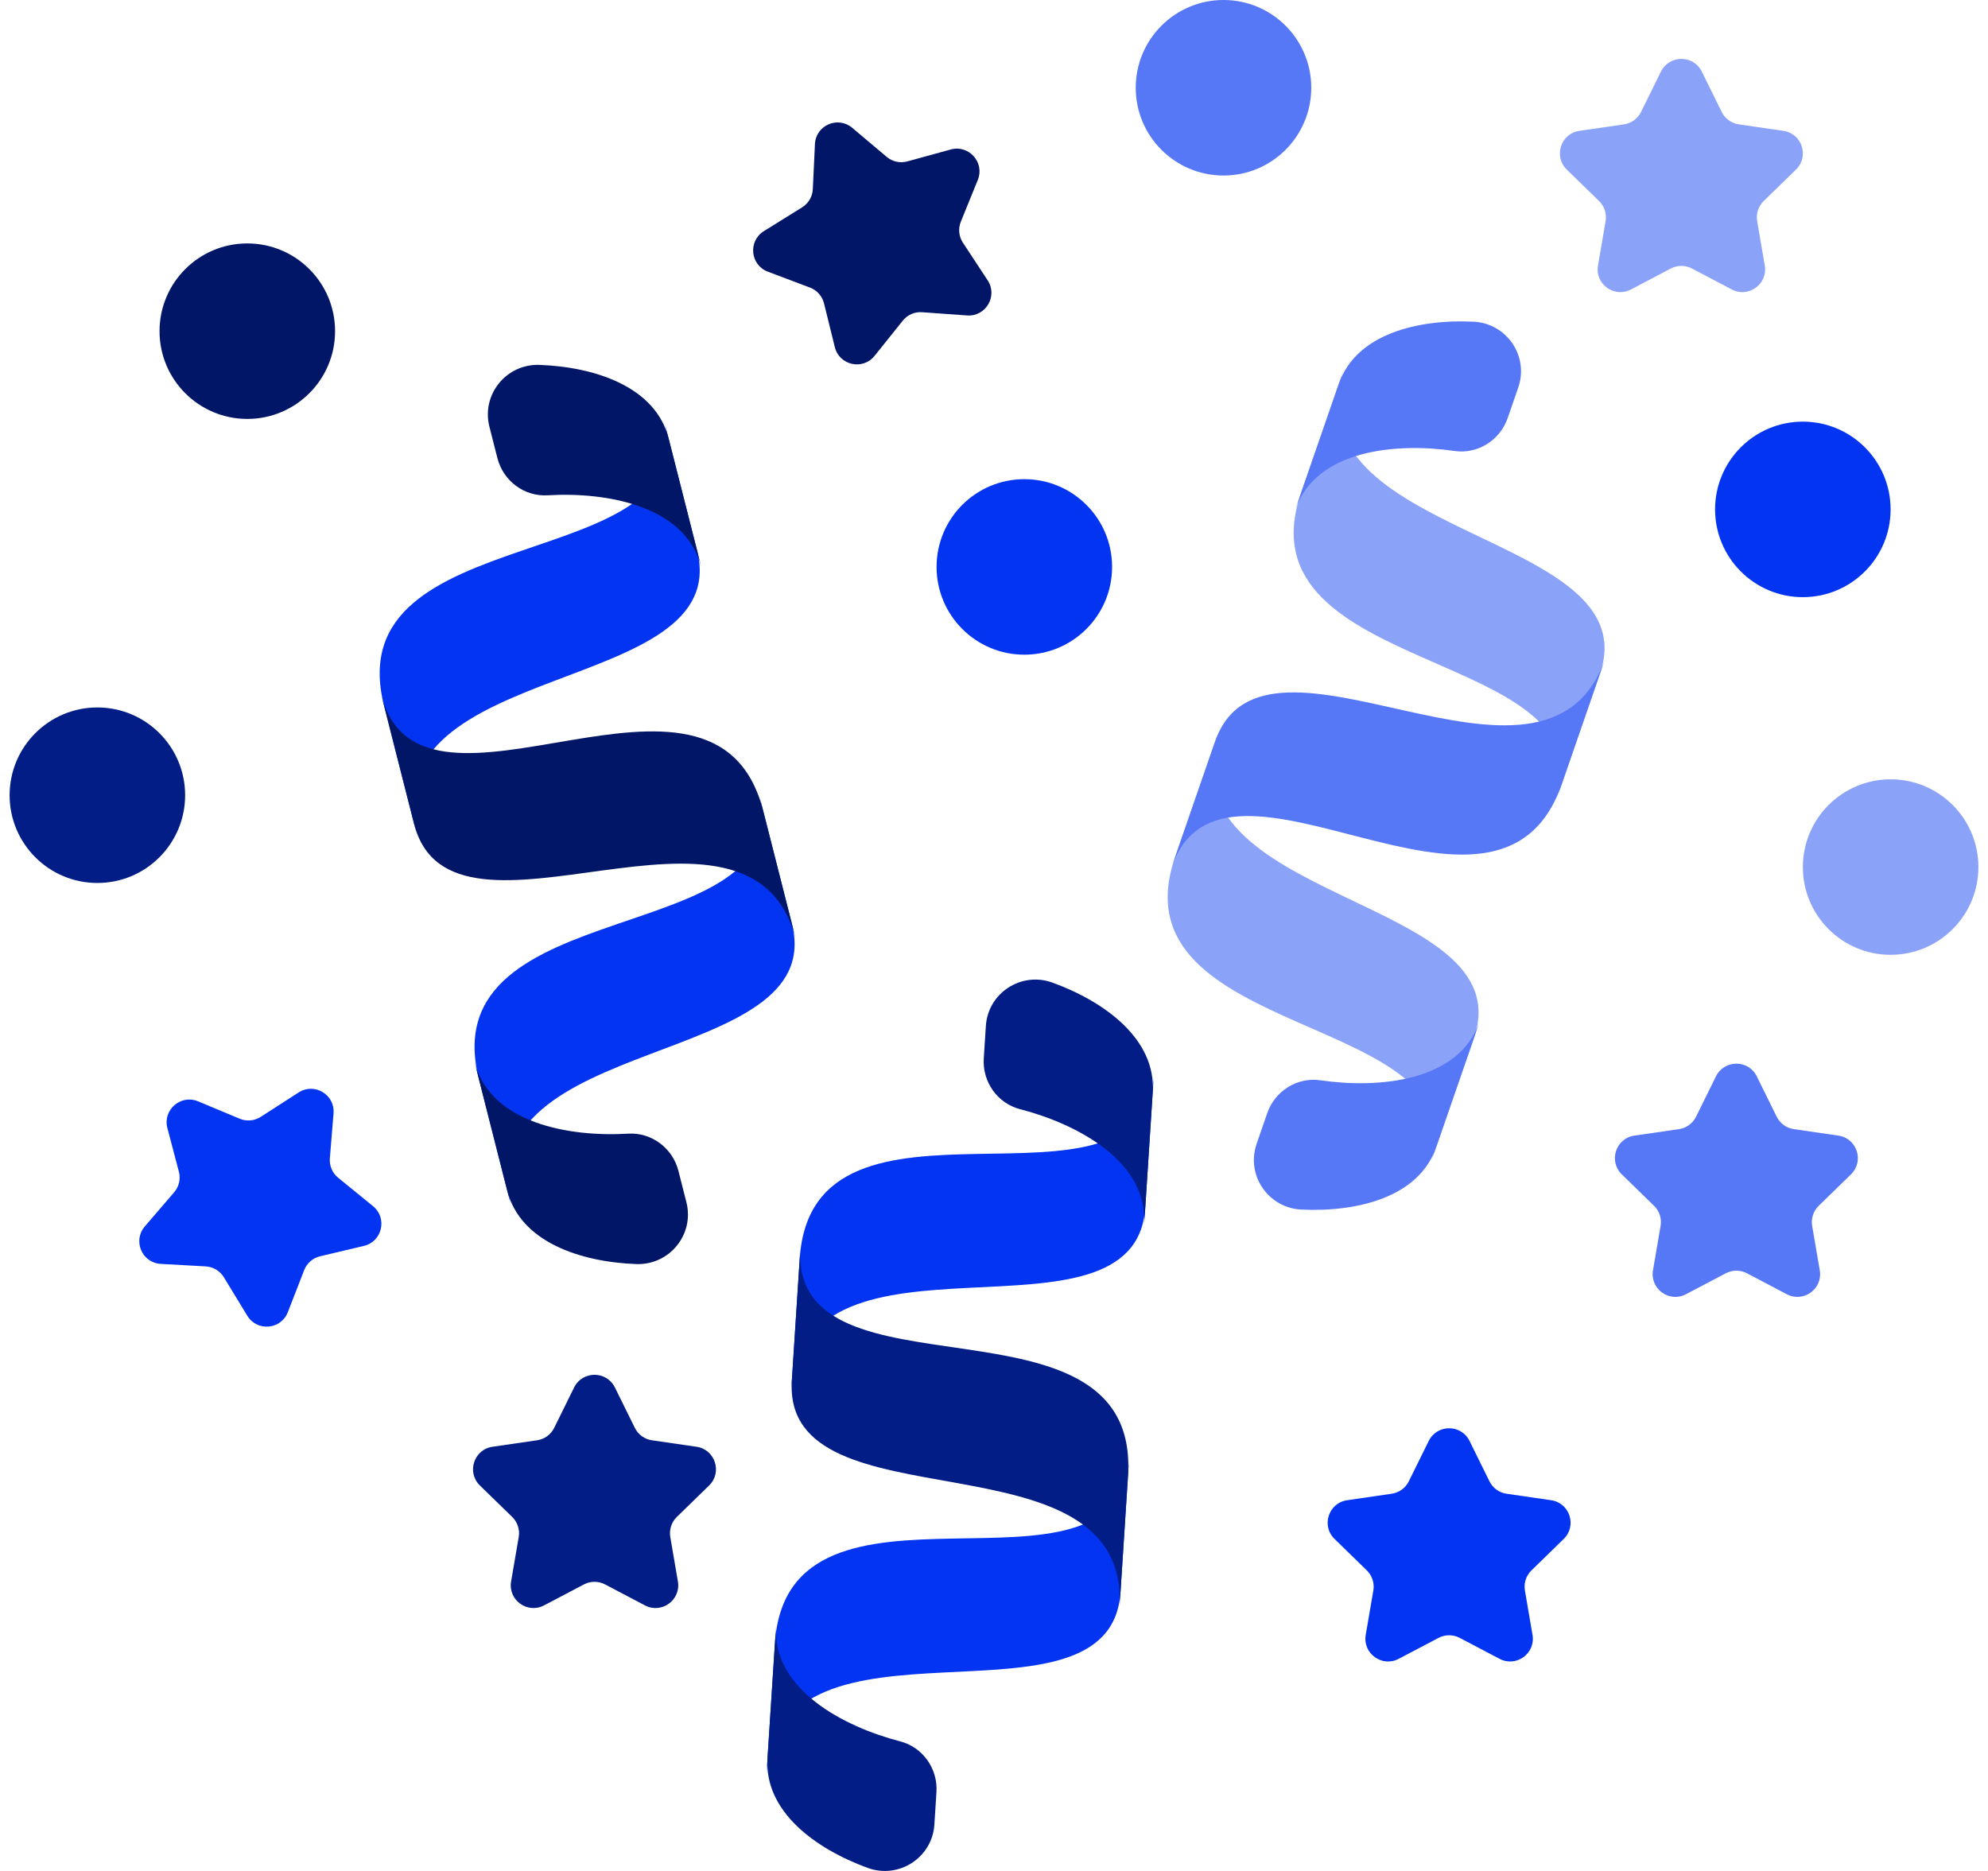 <svg width="119" height="112" viewBox="0 0 119 112" fill="none" xmlns="http://www.w3.org/2000/svg">
<g id="Group">
<g id="Group_2">
<path id="Vector" d="M22.987 42.233C20.11 30.907 42.132 34.553 39.767 25.241L41.724 32.942C43.954 41.726 22.259 39.364 24.943 49.934L22.987 42.233Z" fill="#0334F2"/>
<path id="Vector_2" d="M28.667 64.595C25.79 53.269 47.812 56.916 45.447 47.604L47.403 55.305C49.634 64.089 27.938 61.727 30.623 72.297L28.667 64.595Z" fill="#0334F2"/>
<path id="Vector_3" d="M45.685 48.544C42.808 37.218 25.196 50.929 22.831 41.617L24.787 49.318C27.018 58.102 44.958 45.674 47.641 56.245L45.685 48.544Z" fill="#011666"/>
<path id="Vector_4" d="M37.6 67.864C34.132 68.074 29.345 67.267 28.407 63.576L30.363 71.277C31.145 74.357 34.76 75.548 38.085 75.67C40.072 75.743 41.576 73.898 41.088 71.972L40.611 70.094C40.264 68.73 39.005 67.779 37.6 67.864Z" fill="#011666"/>
<path id="Vector_5" d="M32.784 29.65C36.252 29.44 41.039 30.247 41.977 33.938L40.021 26.237C39.239 23.157 35.624 21.966 32.299 21.844C30.312 21.77 28.807 23.615 29.296 25.542L29.773 27.42C30.12 28.784 31.379 29.735 32.784 29.65Z" fill="#011666"/>
</g>
<g id="Group_3">
<path id="Vector_6" d="M47.87 75.355C48.62 63.693 68.448 73.942 69.066 64.355L68.555 72.284C67.972 81.327 48.059 72.4 47.358 83.283L47.87 75.355Z" fill="#0334F2"/>
<path id="Vector_7" d="M46.385 98.38C47.137 86.719 66.965 96.968 67.583 87.381L67.072 95.309C66.489 104.353 46.576 95.425 45.874 106.309L46.385 98.38Z" fill="#0334F2"/>
<path id="Vector_8" d="M67.521 88.348C68.272 76.688 47.292 84.309 47.91 74.721L47.399 82.649C46.816 91.693 67.71 85.393 67.01 96.277L67.521 88.348Z" fill="#021D85"/>
<path id="Vector_9" d="M53.879 104.241C50.516 103.373 46.209 101.131 46.453 97.331L45.942 105.259C45.738 108.431 48.811 110.677 51.936 111.816C53.803 112.498 55.804 111.206 55.931 109.222L56.055 107.289C56.147 105.885 55.243 104.592 53.879 104.241Z" fill="#021D85"/>
<path id="Vector_10" d="M61.064 66.399C64.428 67.267 68.734 69.509 68.49 73.309L69.001 65.381C69.206 62.209 66.133 59.963 63.007 58.824C61.14 58.142 59.14 59.434 59.013 61.418L58.888 63.351C58.796 64.756 59.7 66.048 61.064 66.399Z" fill="#021D85"/>
</g>
<g id="Group_4">
<path id="Vector_11" d="M70.34 51.306C66.52 62.349 88.77 60.572 85.629 69.651L88.227 62.142C91.19 53.576 69.372 54.103 72.938 43.797L70.34 51.306Z" fill="#8BA2F9"/>
<path id="Vector_12" d="M77.882 29.501C74.062 40.544 96.312 38.766 93.171 47.846L95.769 40.336C98.732 31.771 76.914 32.298 80.48 21.991L77.882 29.501Z" fill="#8BA2F9"/>
<path id="Vector_13" d="M93.49 46.928C89.67 57.972 73.275 42.827 70.134 51.905L72.731 44.396C75.694 35.831 92.523 49.726 96.088 39.419L93.49 46.928Z" fill="#5677F6"/>
<path id="Vector_14" d="M87.06 26.996C83.623 26.494 78.784 26.896 77.539 30.494L80.137 22.985C81.176 19.981 84.878 19.099 88.202 19.257C90.187 19.351 91.532 21.317 90.882 23.195L90.249 25.025C89.788 26.358 88.454 27.2 87.06 26.996Z" fill="#5677F6"/>
<path id="Vector_15" d="M79.043 64.669C82.48 65.171 87.319 64.77 88.564 61.171L85.966 68.681C84.927 71.684 81.225 72.566 77.901 72.408C75.916 72.314 74.571 70.348 75.221 68.47L75.854 66.64C76.314 65.307 77.648 64.465 79.043 64.669Z" fill="#5677F6"/>
</g>
<path id="Vector_16" d="M51.013 7.652L53.076 9.39C53.418 9.679 53.879 9.781 54.311 9.662L56.912 8.948C57.998 8.65 58.955 9.727 58.531 10.77L57.515 13.269C57.347 13.683 57.393 14.155 57.638 14.528L59.121 16.781C59.739 17.722 59.011 18.965 57.887 18.884L55.196 18.69C54.751 18.658 54.317 18.847 54.038 19.197L52.352 21.302C51.649 22.182 50.241 21.873 49.972 20.779L49.325 18.161C49.218 17.727 48.904 17.373 48.486 17.215L45.962 16.263C44.908 15.865 44.767 14.432 45.724 13.837L48.014 12.412C48.394 12.177 48.633 11.768 48.655 11.321L48.781 8.627C48.833 7.502 50.152 6.926 51.013 7.652Z" fill="#011666"/>
<path id="Vector_17" d="M19.965 66.649L19.745 69.338C19.709 69.784 19.893 70.219 20.24 70.501L22.331 72.206C23.203 72.918 22.88 74.322 21.784 74.582L19.16 75.204C18.725 75.306 18.369 75.617 18.207 76.035L17.23 78.549C16.823 79.599 15.388 79.726 14.803 78.764L13.4 76.46C13.168 76.079 12.762 75.835 12.315 75.81L9.622 75.659C8.497 75.596 7.933 74.271 8.668 73.417L10.426 71.371C10.717 71.032 10.823 70.571 10.708 70.139L10.02 67.53C9.732 66.442 10.818 65.496 11.857 65.929L14.346 66.969C14.76 67.142 15.23 67.1 15.607 66.858L17.875 65.398C18.82 64.786 20.057 65.526 19.965 66.649Z" fill="#0334F2"/>
<path id="Vector_18" d="M101.867 4.283L103.061 6.702C103.259 7.103 103.641 7.381 104.084 7.445L106.753 7.833C107.868 7.995 108.313 9.365 107.506 10.152L105.574 12.034C105.254 12.346 105.107 12.796 105.182 13.238L105.638 15.896C105.829 17.006 104.663 17.853 103.666 17.329L101.278 16.073C100.882 15.866 100.41 15.866 100.013 16.073L97.626 17.329C96.629 17.853 95.463 17.006 95.654 15.896L96.11 13.238C96.186 12.796 96.04 12.347 95.718 12.034L93.786 10.152C92.979 9.365 93.425 7.995 94.539 7.833L97.208 7.445C97.65 7.381 98.033 7.103 98.231 6.702L99.425 4.283C99.928 3.273 101.368 3.273 101.867 4.283Z" fill="#8BA2F9"/>
<path id="Vector_19" d="M105.159 64.431L106.353 66.85C106.551 67.251 106.933 67.529 107.376 67.593L110.045 67.981C111.16 68.143 111.605 69.513 110.798 70.3L108.866 72.182C108.546 72.494 108.399 72.945 108.474 73.385L108.93 76.044C109.121 77.154 107.955 78.001 106.958 77.477L104.57 76.221C104.174 76.013 103.702 76.013 103.305 76.221L100.918 77.477C99.921 78.001 98.755 77.154 98.946 76.044L99.401 73.385C99.478 72.945 99.332 72.495 99.01 72.182L97.078 70.3C96.271 69.513 96.717 68.143 97.831 67.981L100.5 67.593C100.942 67.529 101.325 67.251 101.523 66.85L102.717 64.431C103.221 63.421 104.661 63.421 105.159 64.431Z" fill="#5677F6"/>
<path id="Vector_20" d="M87.964 86.257L89.158 88.676C89.356 89.077 89.738 89.355 90.181 89.419L92.85 89.807C93.966 89.969 94.41 91.339 93.603 92.125L91.671 94.008C91.351 94.32 91.205 94.77 91.28 95.211L91.735 97.869C91.926 98.98 90.76 99.827 89.763 99.302L87.376 98.047C86.98 97.839 86.507 97.839 86.111 98.047L83.723 99.302C82.727 99.827 81.561 98.98 81.751 97.869L82.207 95.211C82.283 94.77 82.137 94.321 81.817 94.008L79.885 92.125C79.078 91.339 79.523 89.969 80.638 89.807L83.306 89.419C83.749 89.355 84.132 89.077 84.33 88.676L85.524 86.257C86.025 85.247 87.465 85.247 87.964 86.257Z" fill="#0334F2"/>
<path id="Vector_21" d="M36.807 83.057L38.001 85.476C38.199 85.877 38.581 86.155 39.024 86.219L41.693 86.607C42.808 86.769 43.253 88.139 42.446 88.926L40.514 90.808C40.194 91.12 40.048 91.571 40.123 92.012L40.578 94.67C40.769 95.78 39.603 96.627 38.606 96.103L36.219 94.847C35.822 94.64 35.35 94.64 34.954 94.847L32.566 96.103C31.569 96.627 30.403 95.78 30.594 94.67L31.05 92.012C31.126 91.571 30.98 91.121 30.66 90.808L28.727 88.926C27.92 88.139 28.366 86.769 29.48 86.607L32.149 86.219C32.592 86.155 32.974 85.877 33.173 85.476L34.366 83.057C34.868 82.047 36.309 82.047 36.807 83.057Z" fill="#021D85"/>
<path id="Vector_22" d="M11.082 47.604C11.082 50.505 8.73 52.857 5.829 52.857C2.928 52.857 0.575 50.505 0.575 47.604C0.575 44.703 2.928 42.35 5.829 42.35C8.73 42.35 11.082 44.702 11.082 47.604Z" fill="#021D85"/>
<path id="Vector_23" d="M113.17 30.494C113.17 33.395 110.818 35.747 107.917 35.747C105.016 35.747 102.663 33.395 102.663 30.494C102.663 27.593 105.016 25.24 107.917 25.24C110.818 25.24 113.17 27.593 113.17 30.494Z" fill="#0334F2"/>
<path id="Vector_24" d="M20.057 19.825C20.057 22.726 17.704 25.078 14.803 25.078C11.902 25.078 9.55 22.726 9.55 19.825C9.55 16.924 11.902 14.572 14.803 14.572C17.704 14.572 20.057 16.924 20.057 19.825Z" fill="#011666"/>
<path id="Vector_25" d="M78.491 5.253C78.491 8.154 76.139 10.507 73.238 10.507C70.337 10.507 67.984 8.154 67.984 5.253C67.984 2.352 70.337 0 73.238 0C76.14 0 78.491 2.351 78.491 5.253Z" fill="#5677F6"/>
<path id="Vector_26" d="M118.425 51.905C118.425 54.806 116.072 57.158 113.171 57.158C110.27 57.158 107.918 54.806 107.918 51.905C107.918 49.004 110.27 46.652 113.171 46.652C116.074 46.652 118.425 49.004 118.425 51.905Z" fill="#8BA2F9"/>
<path id="Vector_27" d="M66.569 33.937C66.569 36.838 64.217 39.191 61.316 39.191C58.415 39.191 56.062 36.838 56.062 33.937C56.062 31.036 58.415 28.684 61.316 28.684C64.218 28.684 66.569 31.036 66.569 33.937Z" fill="#0334F2"/>
</g>
</svg>

